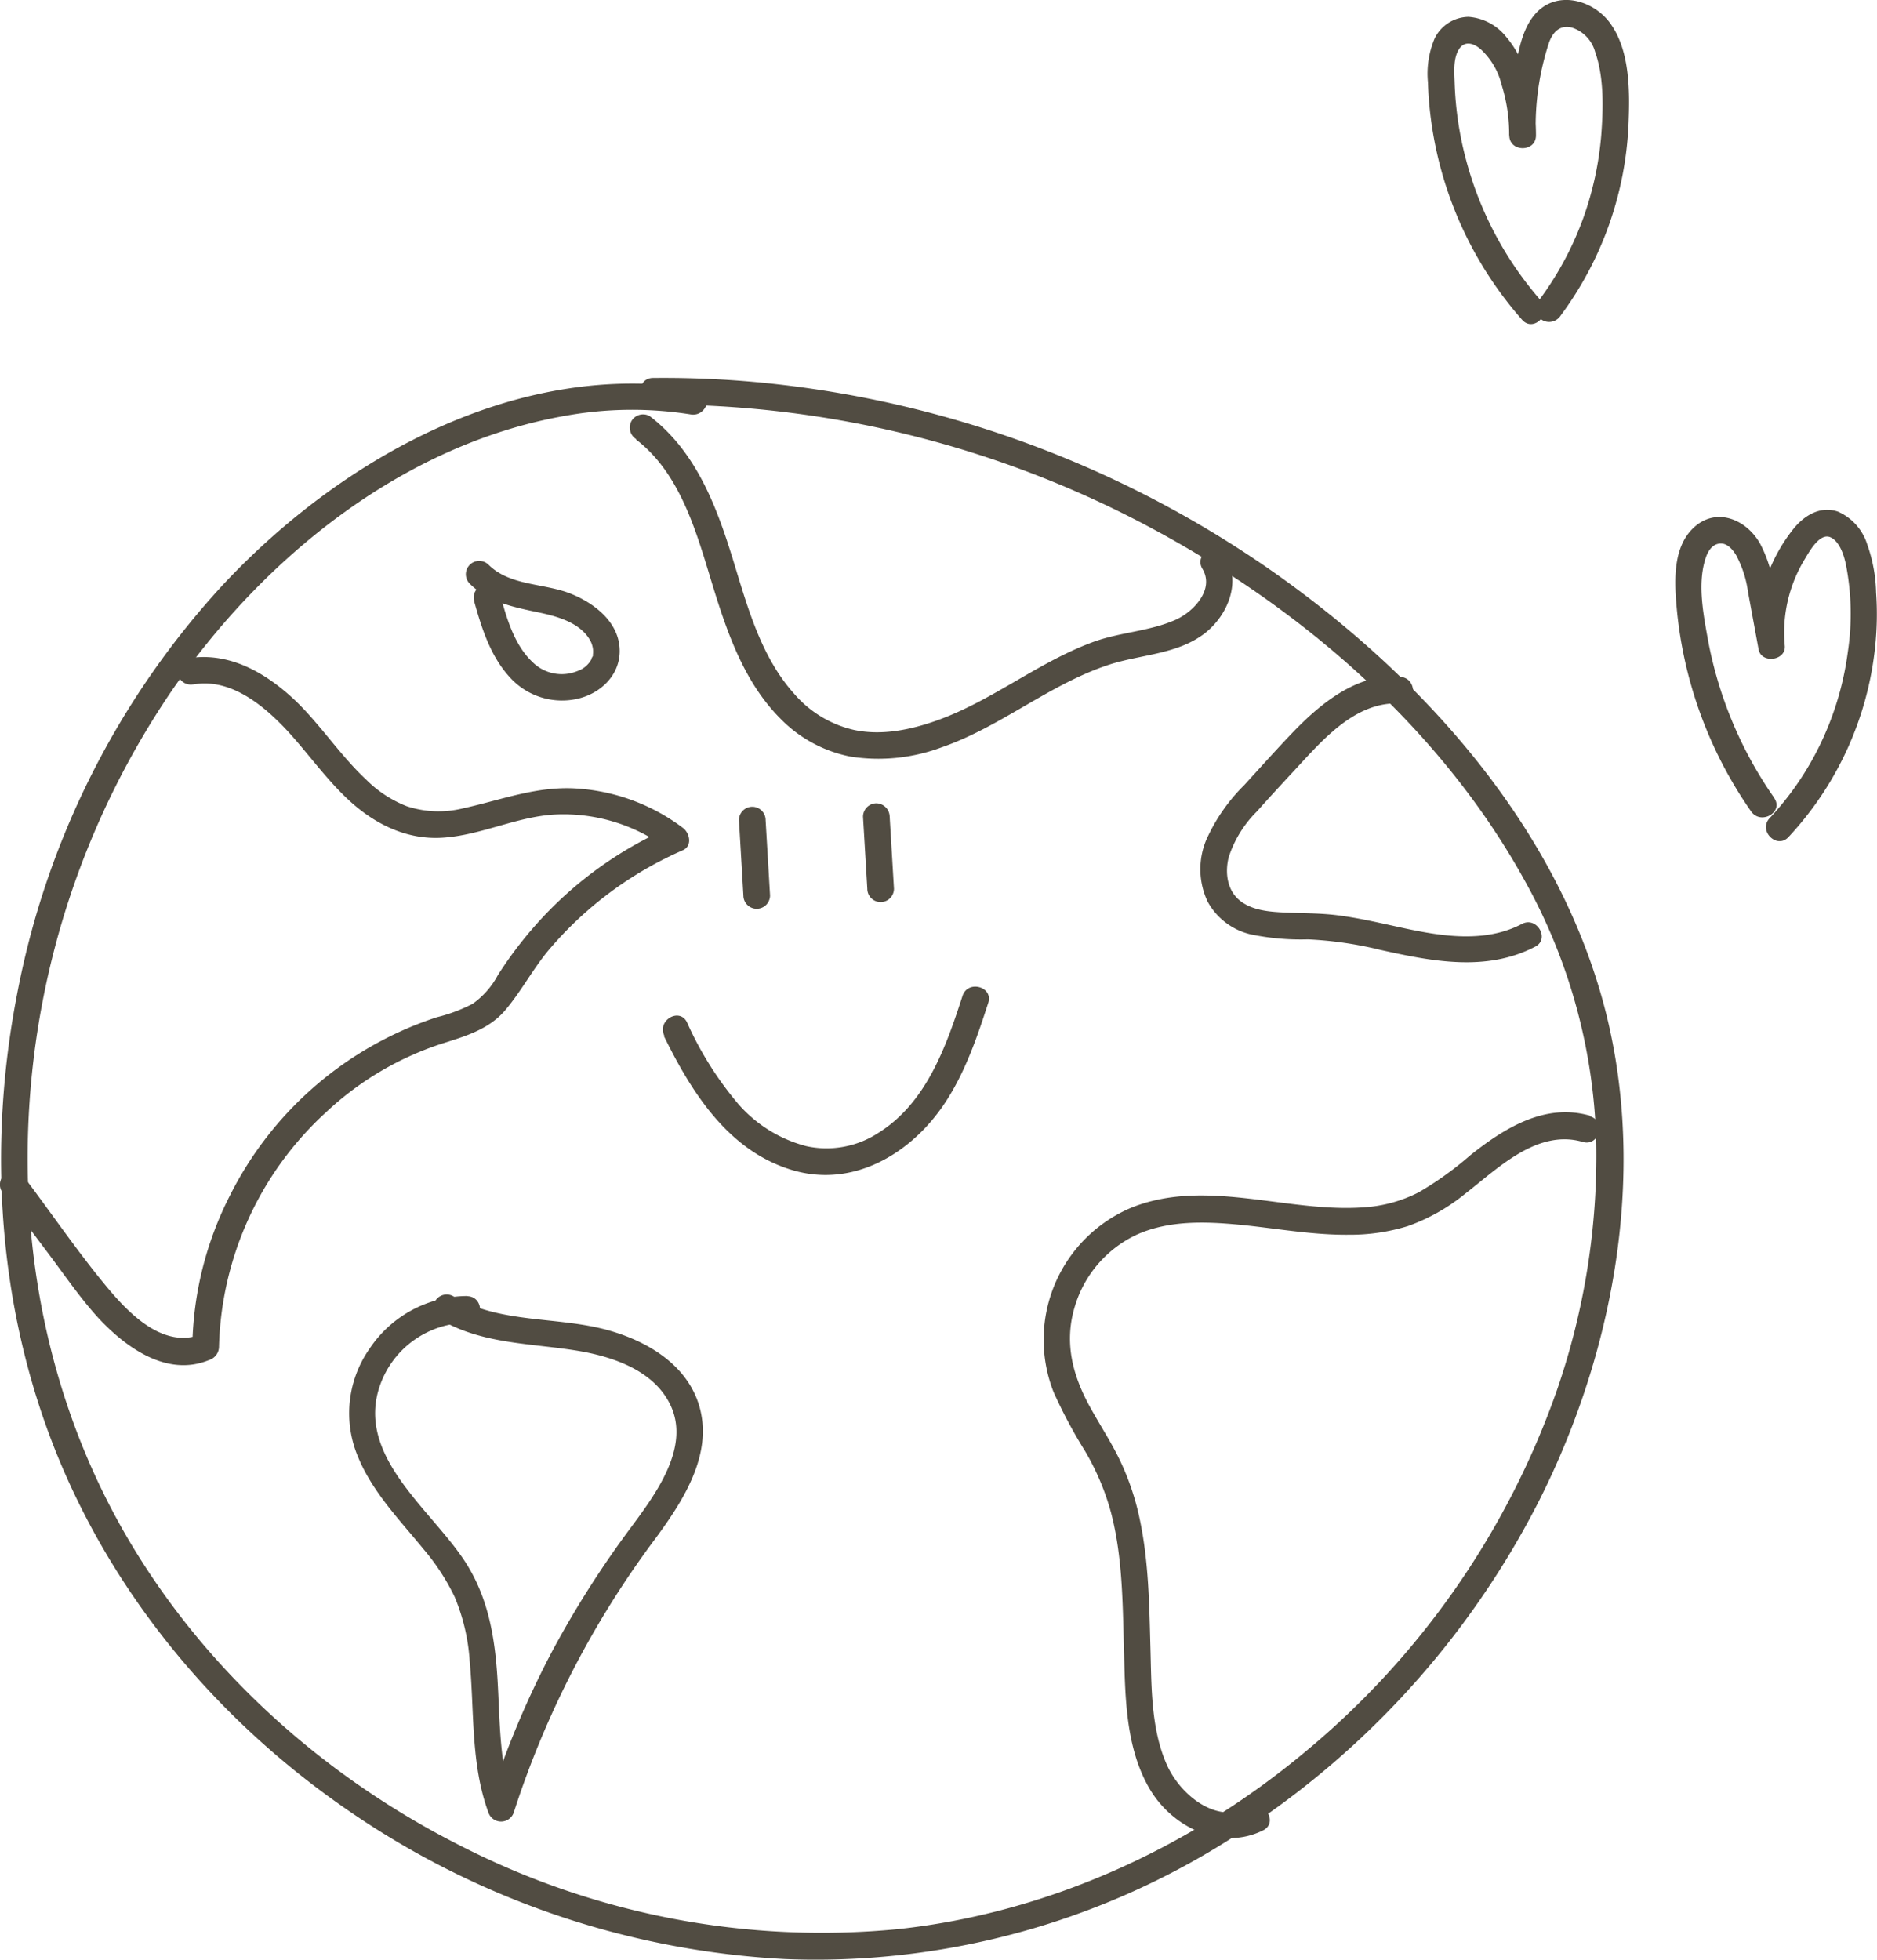 <svg xmlns="http://www.w3.org/2000/svg" viewBox="0 0 249.16 260.09"><defs><style>.cls-1{fill:#514c42;}</style></defs><g id="Layer_2" data-name="Layer 2"><g id="圖層_16" data-name="圖層 16"><path class="cls-1" d="M25.67,90.84c4.59-.83,8.74,2.32,11.76,5.4s5.64,7,9,10.07,7.56,5.16,12.27,4.87c5.15-.31,9.87-2.81,15-3.08a23.1,23.1,0,0,1,15.15,4.74v-3a51.17,51.17,0,0,0-16.5,11.57,53.13,53.13,0,0,0-6.26,8,11,11,0,0,1-3.35,3.81A21,21,0,0,1,58,135a47.09,47.09,0,0,0-27.47,23.65,45.51,45.51,0,0,0-5,20.09l1.3-1.7c-4.89,2-9.34-2.34-12.26-5.78-4-4.74-7.56-10-11.29-14.94a1.82,1.82,0,0,0-2.42-.63,1.78,1.78,0,0,0-.63,2.42l6.45,8.6c2,2.68,3.93,5.48,6.19,8,3.66,4,9.22,8.14,14.9,5.78a1.86,1.86,0,0,0,1.3-1.71,43.69,43.69,0,0,1,14.29-31.24,41,41,0,0,1,15.2-9c3.15-1,6.36-1.9,8.56-4.53s3.68-5.53,5.85-8.08a48.93,48.93,0,0,1,17.65-13.08c1.36-.59.92-2.35,0-3a26.21,26.21,0,0,0-13.88-5.19c-5.37-.41-10.14,1.5-15.28,2.62A13.51,13.51,0,0,1,54,107a15.63,15.63,0,0,1-5.32-3.46c-3.42-3.18-6-7.16-9.31-10.4-4-3.83-9-6.76-14.62-5.73-2.23.41-1.29,3.82.94,3.41Z"/><path class="cls-1" d="M62.05,172a15.69,15.69,0,0,0-13,7,14.91,14.91,0,0,0-1.53,14.34c1.94,4.72,5.55,8.39,8.72,12.28a29.36,29.36,0,0,1,4.11,6.31,26.5,26.5,0,0,1,2,8.55c.63,6.7.12,13.61,2.46,20a1.78,1.78,0,0,0,3.41,0A124.31,124.31,0,0,1,87,204.19c3.68-5,7.79-11.29,5.76-17.8-1.7-5.41-7-8.47-12.15-9.88-6.72-1.83-14.24-.82-20.42-4.47a1.77,1.77,0,0,0-1.79,3.06c5.58,3.29,12,3.15,18.22,4.16,4.58.75,10,2.52,12.27,7,2.9,5.68-1.85,12-5.07,16.37a131.21,131.21,0,0,0-10.54,16.55,121.88,121.88,0,0,0-8.5,20.42h3.41c-1.93-5.32-1.81-11-2.14-16.57s-1.19-10.81-4.14-15.5c-4.43-7.06-14.85-14.23-11.44-23.75a12.4,12.4,0,0,1,11.55-8.22c2.28.05,2.28-3.49,0-3.54Z"/><path class="cls-1" d="M62.93,79.77c1,3.58,2.17,7.32,4.75,10.12a9.31,9.31,0,0,0,8.89,2.87c3-.64,5.62-3,5.69-6.23.07-3.86-3.31-6.47-6.56-7.76-3.49-1.38-8-1-10.84-3.81a1.77,1.77,0,0,0-2.5,2.51c2.43,2.42,5.76,3.1,9,3.78,2.49.52,5.53,1.32,6.91,3.62a3.24,3.24,0,0,1,.45,1.33,3.37,3.37,0,0,1,0,.55s-.06.34,0,.09c0,.12,0,.23-.09.35s-.21.49-.08.23a3.32,3.32,0,0,1-1.9,1.64,5.49,5.49,0,0,1-5.92-1.15c-2.51-2.35-3.47-5.89-4.37-9.08-.61-2.19-4-1.26-3.41.94Z"/><path class="cls-1" d="M98.09,108.84l.59,10a1.77,1.77,0,0,0,3.54,0l-.59-10a1.77,1.77,0,1,0-3.54,0Z"/><path class="cls-1" d="M92.62,51.62c-23.78-3.93-47.08,9-62.93,25.89A110.55,110.55,0,0,0,2.26,132c-3.92,20.19-2.51,41.57,5.18,60.73,7.79,19.38,21.68,35.82,38.86,47.6A112.4,112.4,0,0,0,104.22,260a102.51,102.51,0,0,0,58.84-15.78,114.31,114.31,0,0,0,41.25-45.06c10.3-20.43,14.64-45.19,8.13-67.46-6.68-22.87-23.71-41.76-42.79-55.35a142.55,142.55,0,0,0-65.78-25.27,135.09,135.09,0,0,0-17.18-.92c-2.27,0-2.28,3.56,0,3.53a138.08,138.08,0,0,1,66.39,16.53c20,10.76,38.31,26.66,49.35,46.71a75,75,0,0,1,9.46,34.73,95.32,95.32,0,0,1-5.19,32.76,109.19,109.19,0,0,1-33.57,48.18c-15.24,12.69-34.15,21.33-54,23.43a105.23,105.23,0,0,1-57.86-11c-17.89-9-33.46-22.79-43.8-40S2.78,167.87,3.82,148A110.24,110.24,0,0,1,22.69,91.83C34.8,74.13,53.41,59,74.94,55.2A49.78,49.78,0,0,1,91.68,55c2.23.37,3.18-3,.94-3.41Z"/><path class="cls-1" d="M84.43,58.33c5.77,4.41,7.93,12,9.94,18.61s4.26,13.43,9.19,18.4a17.8,17.8,0,0,0,9.33,5.07A24,24,0,0,0,125,99.18c7.89-2.73,14.38-8.43,22.33-11,4.21-1.34,9.06-1.35,12.66-4.18,3-2.38,4.81-6.76,2.67-10.3-1.17-1.95-4.23-.17-3.05,1.79,1.65,2.74-1.18,5.71-3.56,6.77-3.42,1.52-7.35,1.64-10.88,2.92-7.3,2.66-13.4,7.78-20.7,10.4-3.5,1.26-7.37,2.08-11.08,1.3a14.83,14.83,0,0,1-8-4.84c-4.28-4.78-6.08-11.19-7.91-17.18-2.24-7.34-4.93-14.81-11.23-19.63a1.78,1.78,0,0,0-2.42.64,1.81,1.81,0,0,0,.63,2.42Z"/><path class="cls-1" d="M185.88,89.74c-5.79-.33-10.53,3.57-14.32,7.51-2.17,2.27-4.27,4.62-6.39,6.94a23.9,23.9,0,0,0-5.07,7.33,10.09,10.09,0,0,0,.2,8.13A8.81,8.81,0,0,0,166,124a32.58,32.58,0,0,0,7.64.67,50,50,0,0,1,9.66,1.41c6.78,1.5,14,2.94,20.48-.44,2-1,.23-4.11-1.79-3-4.84,2.52-10.54,1.64-15.64.54-2.88-.62-5.74-1.31-8.66-1.69-2.42-.32-4.83-.27-7.26-.39-1.92-.09-4.12-.27-5.72-1.48-1.8-1.35-2.13-3.73-1.62-5.81a15,15,0,0,1,3.74-6.1c1.93-2.18,3.92-4.3,5.89-6.44,3.44-3.73,7.64-8.22,13.15-7.9,2.28.13,2.27-3.4,0-3.54Z"/><path class="cls-1" d="M211.05,148.07c-6-1.72-11.43,1.7-15.9,5.27a44.3,44.3,0,0,1-6.81,4.89,18.46,18.46,0,0,1-7.25,2c-10.19.76-20.87-3.9-30.79,0a19,19,0,0,0-10.46,24.48,64.85,64.85,0,0,0,4.18,7.85,33.23,33.23,0,0,1,3.47,8.22c1.51,5.79,1.53,11.81,1.7,17.75.17,6.31.13,13.39,3.49,19,3,5,9.44,8.15,15,5.38,2-1,.25-4.06-1.78-3-4.46,2.21-9.15-1.68-10.94-5.55-2.21-4.82-2.1-10.58-2.25-15.76-.15-5.62-.23-11.28-1.38-16.8a34.52,34.52,0,0,0-2.67-8c-1.16-2.42-2.64-4.66-3.93-7-2.33-4.21-3.49-8.55-2.09-13.28a15.36,15.36,0,0,1,8.34-9.7c4.24-1.87,9-1.71,13.54-1.28,4.84.47,9.66,1.38,14.54,1.33a25.91,25.91,0,0,0,7.83-1.15,25.61,25.61,0,0,0,7.6-4.29c4.34-3.36,9.56-8.63,15.61-6.88,2.19.64,3.12-2.77.94-3.41Z"/><path class="cls-1" d="M114.56,108.38l.57,9.57a1.77,1.77,0,1,0,3.54,0l-.57-9.57a1.81,1.81,0,0,0-1.77-1.77,1.79,1.79,0,0,0-1.77,1.77Z"/><path class="cls-1" d="M88.11,137.46c3.67,7.48,8.53,15.25,17,17.81,8.06,2.44,15.71-2.08,20.17-8.66,2.77-4.09,4.39-8.84,5.9-13.5.71-2.17-2.71-3.1-3.41-.94-2.19,6.77-4.83,14.25-11.2,18.2a12.57,12.57,0,0,1-9.55,1.74,18,18,0,0,1-9-5.57,45.25,45.25,0,0,1-6.83-10.87c-1-2-4-.25-3,1.79Z"/><path class="cls-1" d="M204.56,39.91a46.42,46.42,0,0,1-9.95-18.7,45.15,45.15,0,0,1-1.52-10.33c-.05-1.37-.19-3.11.57-4.33s2-.8,2.91,0a9.46,9.46,0,0,1,2.76,4.71,21.82,21.82,0,0,1,1,6.72h3.54a35.55,35.55,0,0,1,1.77-12.38c.53-1.41,1.48-2.32,3-1.94a4.67,4.67,0,0,1,3.1,3.22c1.2,3.4,1.08,7.47.82,11a43.1,43.1,0,0,1-2.37,11,42.57,42.57,0,0,1-6.06,11.19,1.79,1.79,0,0,0,.63,2.43,1.82,1.82,0,0,0,2.42-.64,45.86,45.86,0,0,0,9-25.47c.17-4.16.19-9.42-2.23-13C211.75,0,206.57-1.51,203.67,2c-1.61,1.94-2.09,4.72-2.53,7.13a47.46,47.46,0,0,0-.79,8.83c0,2.27,3.55,2.28,3.54,0,0-4.45-1-9.6-3.95-13.06a7.05,7.05,0,0,0-5-2.66,5.1,5.1,0,0,0-4.49,2.84,12,12,0,0,0-.9,5.83,49.3,49.3,0,0,0,.62,6.42,50.1,50.1,0,0,0,11.88,25.11c1.51,1.71,4-.8,2.51-2.5Z"/><path class="cls-1" d="M235.53,105.91a53.68,53.68,0,0,1-8.86-21.27c-.57-3.15-1.27-6.9-.41-10.06.26-1,.74-2.16,1.81-2.41s1.88.67,2.39,1.51a14.45,14.45,0,0,1,1.58,4.9l1.4,7.6c.36,1.94,3.65,1.52,3.48-.47a18.73,18.73,0,0,1,2.68-11.55c.6-1,2-3.54,3.43-2.83,1.19.58,1.75,2.39,2,3.58a33.92,33.92,0,0,1,.26,11.59,40.18,40.18,0,0,1-3.11,11.08,39.45,39.45,0,0,1-7.27,11c-1.56,1.66.94,4.17,2.5,2.51a43.66,43.66,0,0,0,11.51-25.32,41.29,41.29,0,0,0,.12-7.12,20.38,20.38,0,0,0-1.19-6.43A7.06,7.06,0,0,0,244,67.91c-2.32-.82-4.46.47-5.9,2.24a21.92,21.92,0,0,0-4.74,15.56l3.47-.47c-.48-2.62-1-5.23-1.45-7.85a16.89,16.89,0,0,0-1.73-5.22c-1.77-3.18-5.74-4.93-8.76-2.2-2.76,2.5-2.65,6.85-2.36,10.24a56.07,56.07,0,0,0,9.92,27.48c1.3,1.85,4.37.09,3.06-1.78Z"/></g></g></svg>